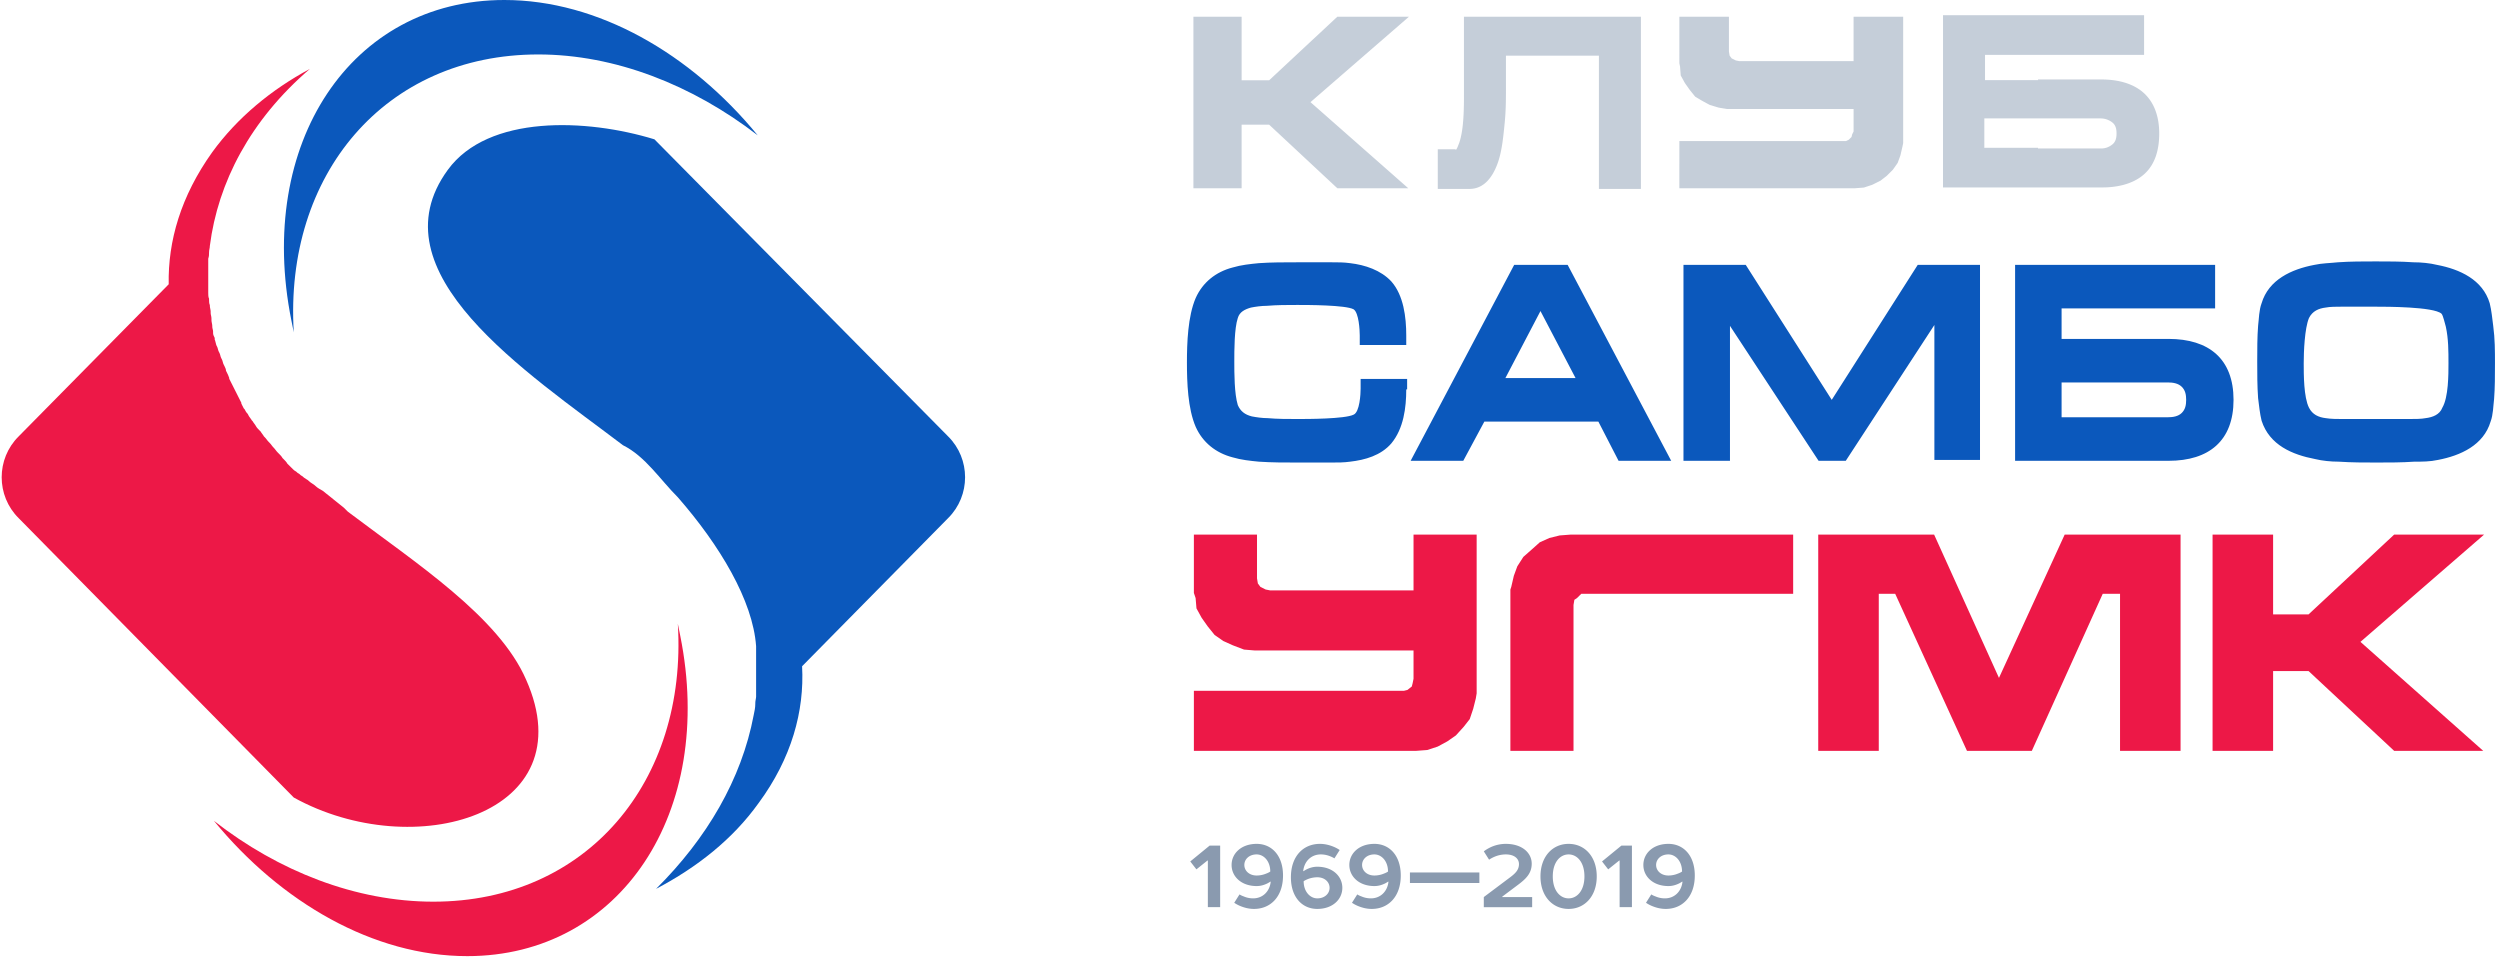 <svg width="455" height="178" viewBox="0 0 455 178" fill="none" xmlns="http://www.w3.org/2000/svg"><path d="M220.149 153.904l-3.52 2.88 1.12 1.44 2-1.6h.08v8.48h2.24v-11.2h-1.92zm8.561 1.6c1.28 0 2.48 1.2 2.48 3.12a3.217 3.217 0 01-.704.352 4.515 4.515 0 01-1.776.368c-1.36 0-2.24-.88-2.24-1.92s.88-1.92 2.24-1.92zm-.48 9.92c3.024 0 5.28-2.24 5.28-6.08 0-3.664-2.08-5.76-4.8-5.76-2.8 0-4.56 1.744-4.56 3.84s1.76 3.84 4.56 3.84c.72 0 1.312-.192 1.776-.4.256-.112.496-.256.704-.4h.08c-.176 1.76-1.44 3.04-3.2 3.04-.688 0-1.28-.16-1.744-.368a3.477 3.477 0 01-.736-.352l-.96 1.52c.304.208.656.4 1.024.56.64.272 1.536.56 2.576.56zm11.515-1.92c-1.28 0-2.48-1.2-2.48-3.12.208-.144.448-.256.704-.368a4.843 4.843 0 011.776-.352c1.36 0 2.24.88 2.24 1.92s-.88 1.92-2.24 1.92zm.48-9.92c-3.024 0-5.28 2.24-5.28 6.08 0 3.664 2.08 5.76 4.8 5.76 2.8 0 4.56-1.744 4.56-3.84s-1.76-3.84-4.56-3.84c-.72 0-1.312.192-1.776.4a4.248 4.248 0 00-.704.4h-.08c.176-1.76 1.44-3.04 3.2-3.04.688 0 1.28.16 1.744.352.272.112.512.224.736.368l.96-1.52a6.246 6.246 0 00-1.024-.56c-.64-.272-1.536-.56-2.576-.56zm9.915 1.92c1.28 0 2.48 1.2 2.48 3.12a3.217 3.217 0 01-.704.352 4.515 4.515 0 01-1.776.368c-1.36 0-2.24-.88-2.24-1.92s.88-1.92 2.24-1.92zm-.48 9.92c3.024 0 5.28-2.24 5.28-6.08 0-3.664-2.08-5.76-4.8-5.76-2.8 0-4.56 1.744-4.56 3.84s1.76 3.84 4.56 3.84c.72 0 1.312-.192 1.776-.4.256-.112.496-.256.704-.4h.08c-.176 1.76-1.44 3.04-3.2 3.04-.688 0-1.28-.16-1.744-.368a3.477 3.477 0 01-.736-.352l-.96 1.52c.304.208.656.4 1.024.56.64.272 1.536.56 2.576.56zm6.947-6.64v1.92h12.64v-1.92h-12.64zm17.446-5.2a6.535 6.535 0 00-2.88.672 6.97 6.97 0 00-1.12.688l.96 1.52a5.52 5.52 0 01.864-.48 5.28 5.28 0 012.176-.48c1.6 0 2.4.8 2.4 1.76 0 1.04-.64 1.68-1.6 2.4l-4.8 3.6v1.84h8.8v-1.84h-5.44v-.08l2.88-2.16c1.424-1.072 2.48-2.064 2.48-3.84 0-1.92-1.696-3.6-4.72-3.6zm8.554 5.92c0-2.624 1.36-4 2.88-4 1.52 0 2.88 1.376 2.88 4s-1.36 4-2.88 4c-1.52 0-2.88-1.376-2.88-4zm8 0c0-3.664-2.24-5.92-5.12-5.92s-5.12 2.256-5.12 5.92 2.24 5.92 5.12 5.92 5.12-2.256 5.12-5.92zm4.484-5.6l-3.52 2.88 1.12 1.44 2-1.6h.08v8.48h2.24v-11.2h-1.92zm8.561 1.6c1.28 0 2.48 1.2 2.48 3.12a3.217 3.217 0 01-.704.352 4.515 4.515 0 01-1.776.368c-1.36 0-2.24-.88-2.24-1.92s.88-1.92 2.24-1.92zm-.48 9.92c3.024 0 5.28-2.24 5.28-6.08 0-3.664-2.08-5.76-4.8-5.76-2.8 0-4.56 1.744-4.56 3.84s1.76 3.84 4.56 3.84c.72 0 1.312-.192 1.776-.4.256-.112.496-.256.704-.4h.08c-.176 1.76-1.44 3.04-3.2 3.04-.688 0-1.28-.16-1.744-.368a3.477 3.477 0 01-.736-.352l-.96 1.52c.304.208.656.4 1.024.56.64.272 1.536.56 2.576.56z" fill="#8A9AAF"/><path fill-rule="evenodd" clip-rule="evenodd" d="M445.622 66.118c0-2.219 0-4.437-.479-6.656-.159-.475-.479-2.06-.798-2.377-1.437-1.268-10.059-1.268-11.975-1.268h-6.227c-.958 0-2.076 0-2.874.159-1.278.158-2.395.634-3.034 1.901-.798 1.902-.958 6.18-.958 8.24 0 2.06 0 6.18.958 8.082.639 1.268 1.756 1.743 3.034 1.902.958.158 2.075.158 2.874.158h12.454c.958 0 2.076 0 2.874-.158 1.277-.159 2.555-.634 3.034-1.902 1.117-1.901 1.117-6.021 1.117-8.081zm-70.413 3.486v6.338h19.32c.958 0 1.916-.158 2.554-.792.639-.634.799-1.426.799-2.377 0-.95-.16-1.743-.799-2.377-.638-.634-1.596-.792-2.554-.792h-19.32zm-88.456-.793l-6.387-12.201-6.386 12.201h12.773zm167.332-2.694c0 2.219 0 4.438-.16 6.498-.16 1.267-.16 2.852-.639 4.12-1.277 4.278-5.428 6.18-9.58 6.972-1.437.317-2.874.317-4.311.317-2.235.158-4.63.158-6.865.158-2.236 0-4.471 0-6.866-.158-1.437 0-3.034-.159-4.311-.475-4.152-.793-8.303-2.536-9.74-6.973-.319-1.267-.479-2.852-.639-4.12-.159-2.218-.159-4.437-.159-6.655 0-2.219 0-4.437.159-6.497.16-1.268.16-2.853.639-4.12 1.277-4.279 5.429-6.18 9.58-6.973 1.437-.317 2.874-.317 4.311-.475 2.236-.159 4.63-.159 6.866-.159 2.235 0 4.63 0 6.866.159 1.437 0 3.033.158 4.311.475 4.151.792 8.302 2.694 9.58 6.973.319 1.267.479 2.852.638 4.12.32 2.377.32 4.595.32 6.814zm-78.876-9.824v5.388h19.479c7.345 0 11.816 3.644 11.816 11.092s-4.471 11.093-11.816 11.093h-27.941V48.21h36.404v7.923h-27.942v.159zm-23.152 2.852l-16.126 24.72h-4.95l-16.126-24.561v24.561h-8.463V48.211h11.337l15.647 24.562 15.647-24.562h11.337v35.496h-8.303V59.145zm-61.152 17.59h-20.757l-3.832 7.13h-9.58l18.84-35.654h9.74l18.841 35.654h-9.58l-3.672-7.13zm-34.968-5.864c0 3.328-.479 7.131-2.714 9.825-1.916 2.219-4.79 3.011-7.504 3.328-1.118.158-2.236.158-3.353.158h-6.227c-2.395 0-4.631 0-7.026-.158-1.596-.159-3.193-.317-4.79-.792-3.033-.793-5.428-2.694-6.706-5.547-1.437-3.327-1.596-8.081-1.596-11.726 0-3.486.159-8.399 1.596-11.726 1.278-2.853 3.673-4.754 6.706-5.546 1.597-.476 3.194-.634 4.79-.793 2.236-.158 4.631-.158 7.026-.158h6.227c1.117 0 2.235 0 3.353.158 2.714.317 5.588 1.268 7.504 3.328 2.235 2.535 2.714 6.497 2.714 9.825v1.743h-8.462v-1.743c0-.951-.16-4.12-1.118-4.754-1.437-.792-8.462-.792-10.218-.792-1.916 0-3.673 0-5.589.158-.958 0-2.075.158-2.874.317-1.117.317-2.075.792-2.395 1.901-.638 1.902-.638 5.864-.638 7.924 0 2.06 0 5.863.638 7.923.479 1.11 1.278 1.743 2.555 2.06.798.158 1.916.317 2.874.317 1.756.158 3.672.158 5.429.158 1.756 0 8.622 0 10.218-.792 1.118-.475 1.278-3.803 1.278-4.754V68.97h8.462v1.901h-.16z" fill="#0B58BC"/><path fill-rule="evenodd" clip-rule="evenodd" d="M402.688 97.294h11.017v14.527h6.452l15.582-14.527h16.368l-22.506 19.525 22.348 19.837h-16.21l-15.582-14.526h-6.452v14.526h-11.017V97.294zm-71.769 0h21.09l11.804 26.085 11.961-26.085h21.09v39.362h-11.017v-28.584h-3.148l-12.906 28.584h-11.804l-13.063-28.584h-2.99v28.584h-11.017V97.294zm-56.028 39.362h11.489v-26.554l.157-.937.472-.312.473-.469.314-.312h38.56V97.294h-40.448l-2.046.156-1.889.469-1.731.78-1.574 1.407-1.417 1.249-1.101 1.718-.63 1.719-.472 2.03-.157.469v29.365zm-57.604-10.934h38.245l.63-.156.786-.625.158-.624.157-.781v-5.155h-28.959l-1.888-.156-2.047-.781-1.731-.781-1.574-1.094-1.259-1.562-1.101-1.562-.945-1.718-.157-1.874-.315-.937V97.294h11.489v7.966l.158.937.472.625.944.469.787.156h26.126V97.294h11.489v28.897l-.157.937-.472 1.875-.63 1.874-1.101 1.406-1.417 1.562-1.574 1.093-1.731.937-1.889.625-2.046.156h-40.448v-10.934z" fill="#ED1847"/><path opacity=".6" fill-rule="evenodd" clip-rule="evenodd" d="M370.923 27.026h11.405c.877 0 1.503-.248 2.13-.746.627-.497.752-1.244.752-1.99s-.125-1.492-.752-1.99a3.42 3.42 0 00-2.13-.746h-21.181v5.348h9.776v.124zm0-12.562h11.53c2.506 0 5.138.497 7.144 1.99 2.506 1.866 3.383 4.85 3.383 7.836 0 2.985-.752 5.97-3.258 7.836-2.005 1.493-4.637 1.99-7.144 1.99h-28.951V2.772h36.596v7.214h-28.951v4.602h9.651v-.124zM264.935 27.296c.25-.124.501-.995.626-1.244.878-2.488.878-6.468.878-8.955V3.041h32.209v31.345h-7.645V10.13h-16.919v5.473c0 2.363 0 4.602-.251 6.965-.251 2.488-.501 5.225-1.379 7.463-.877 2.24-2.381 4.354-5.013 4.354h-5.765v-7.214h3.259v.124zm40.708-1.617h30.329l.502-.249.501-.497.125-.498.251-.497v-4.105h-23.06l-1.504-.249-1.63-.497-1.378-.747-1.253-.746-1.003-1.244-.877-1.244-.752-1.368-.126-1.617-.125-.622V3.041h9.024v6.344l.125.746.376.498.752.373.627.124h20.804V3.041h9.024v23.011l-.126.622-.376 1.617-.501 1.368-.877 1.244-1.128 1.12-1.128.87-1.504.747-1.504.497-1.629.124h-31.959V25.68zM217.202 3.041h8.773V14.61h5.013l12.408-11.57h13.034l-17.922 15.55 17.796 15.672h-12.908l-12.408-11.567h-5.013V34.26h-8.773V3.041z" fill="#9FADBF"/><path fill-rule="evenodd" clip-rule="evenodd" d="M85.039 174.015c-17.035 0-33.922-9.765-46.11-24.63 11.747 9.182 25.845 14.72 39.942 14.72 27.901 0 46.257-21.861 44.495-50.572l.441 2.186c6.461 32.063-10.867 58.296-38.768 58.296zM3.39 79.429l27.314-27.69c-.147-7.87 2.203-16.032 7.93-24.048 4.552-6.267 10.72-11.368 17.769-15.157-10.867 9.327-16.741 20.695-18.21 32.209 0 .437-.146.728-.146 1.166 0 .437 0 .728-.147 1.166v6.267c0 .291 0 .728.147 1.02v.145c0 .292 0 .73.146 1.02v.146c0 .292.147.73.147 1.02v.292c0 .291.147.583.147 1.02v.292c0 .291.147.728.147 1.02v.146c0 .291.147.583.147.874v.292c0 .291.147.583.294.874v.291c.146.292.146.584.293 1.02l.147.292c.147.292.147.583.294.875l.147.291c.146.292.146.583.293.875l.147.291c.147.291.147.583.294.874l.147.292c.146.291.293.583.293.874l.147.292c.147.291.294.583.44 1.02v.146c.148.291.294.583.441.874l.147.292.44.874.148.292.44.874.147.292.44.874v.146l.441.874.147.146c.147.291.294.583.587.874l.147.292c.147.291.44.583.587.874l.147.146c.147.292.44.583.588.874.147.292.44.584.734.875l.147.146c.147.291.44.583.587.874l.147.146c.294.291.44.583.734.874l.147.146c.294.292.44.583.734.875.294.291.44.582.735.874l.146.146c.294.291.588.583.735.874l.147.146c.293.291.587.583.734.874l.147.146.88.875c.148.145.294.291.588.437.147.145.294.291.588.437.146.146.293.291.587.437.147.146.294.292.587.438.147.145.243.095.588.437.344.342.81.512 1.175.874.364.362.884.614 1.321.875l1.91 1.53 1.908 1.53.147.146.147.146.147.145.147.146.146.146c12.336 9.327 27.461 19.092 32.454 30.605 10.867 24.485-20.412 33.521-42.292 21.424L3.39 94.295c-4.111-4.081-4.111-10.785 0-14.866z" fill="#ED1847"/><path fill-rule="evenodd" clip-rule="evenodd" d="M138.052 146.178c-4.7 6.559-11.161 11.66-18.65 15.595 9.251-9.182 15.566-19.967 17.769-31.626.146-.729.293-1.312.293-2.041v-.145c0-.438.147-.875.147-1.166v-9.182c-.587-8.307-6.608-18.363-14.244-27.108-3.188-3.163-5.896-7.444-9.986-9.473-17.475-13.262-45.523-31.48-31.866-50.135 7.343-10.056 25.258-9.327 37.593-5.538l53.453 54.07c4.112 4.08 4.112 10.785 0 14.865l-26.58 26.963c.441 8.161-1.909 16.76-7.929 24.921zM91.795 0c17.034 0 33.921 9.765 46.11 24.63-11.895-9.18-25.992-14.72-39.943-14.72-27.901 0-46.257 21.862-44.495 50.573l-.44-2.187C46.565 26.088 63.893 0 91.794 0z" fill="#0B58BC"/></svg>